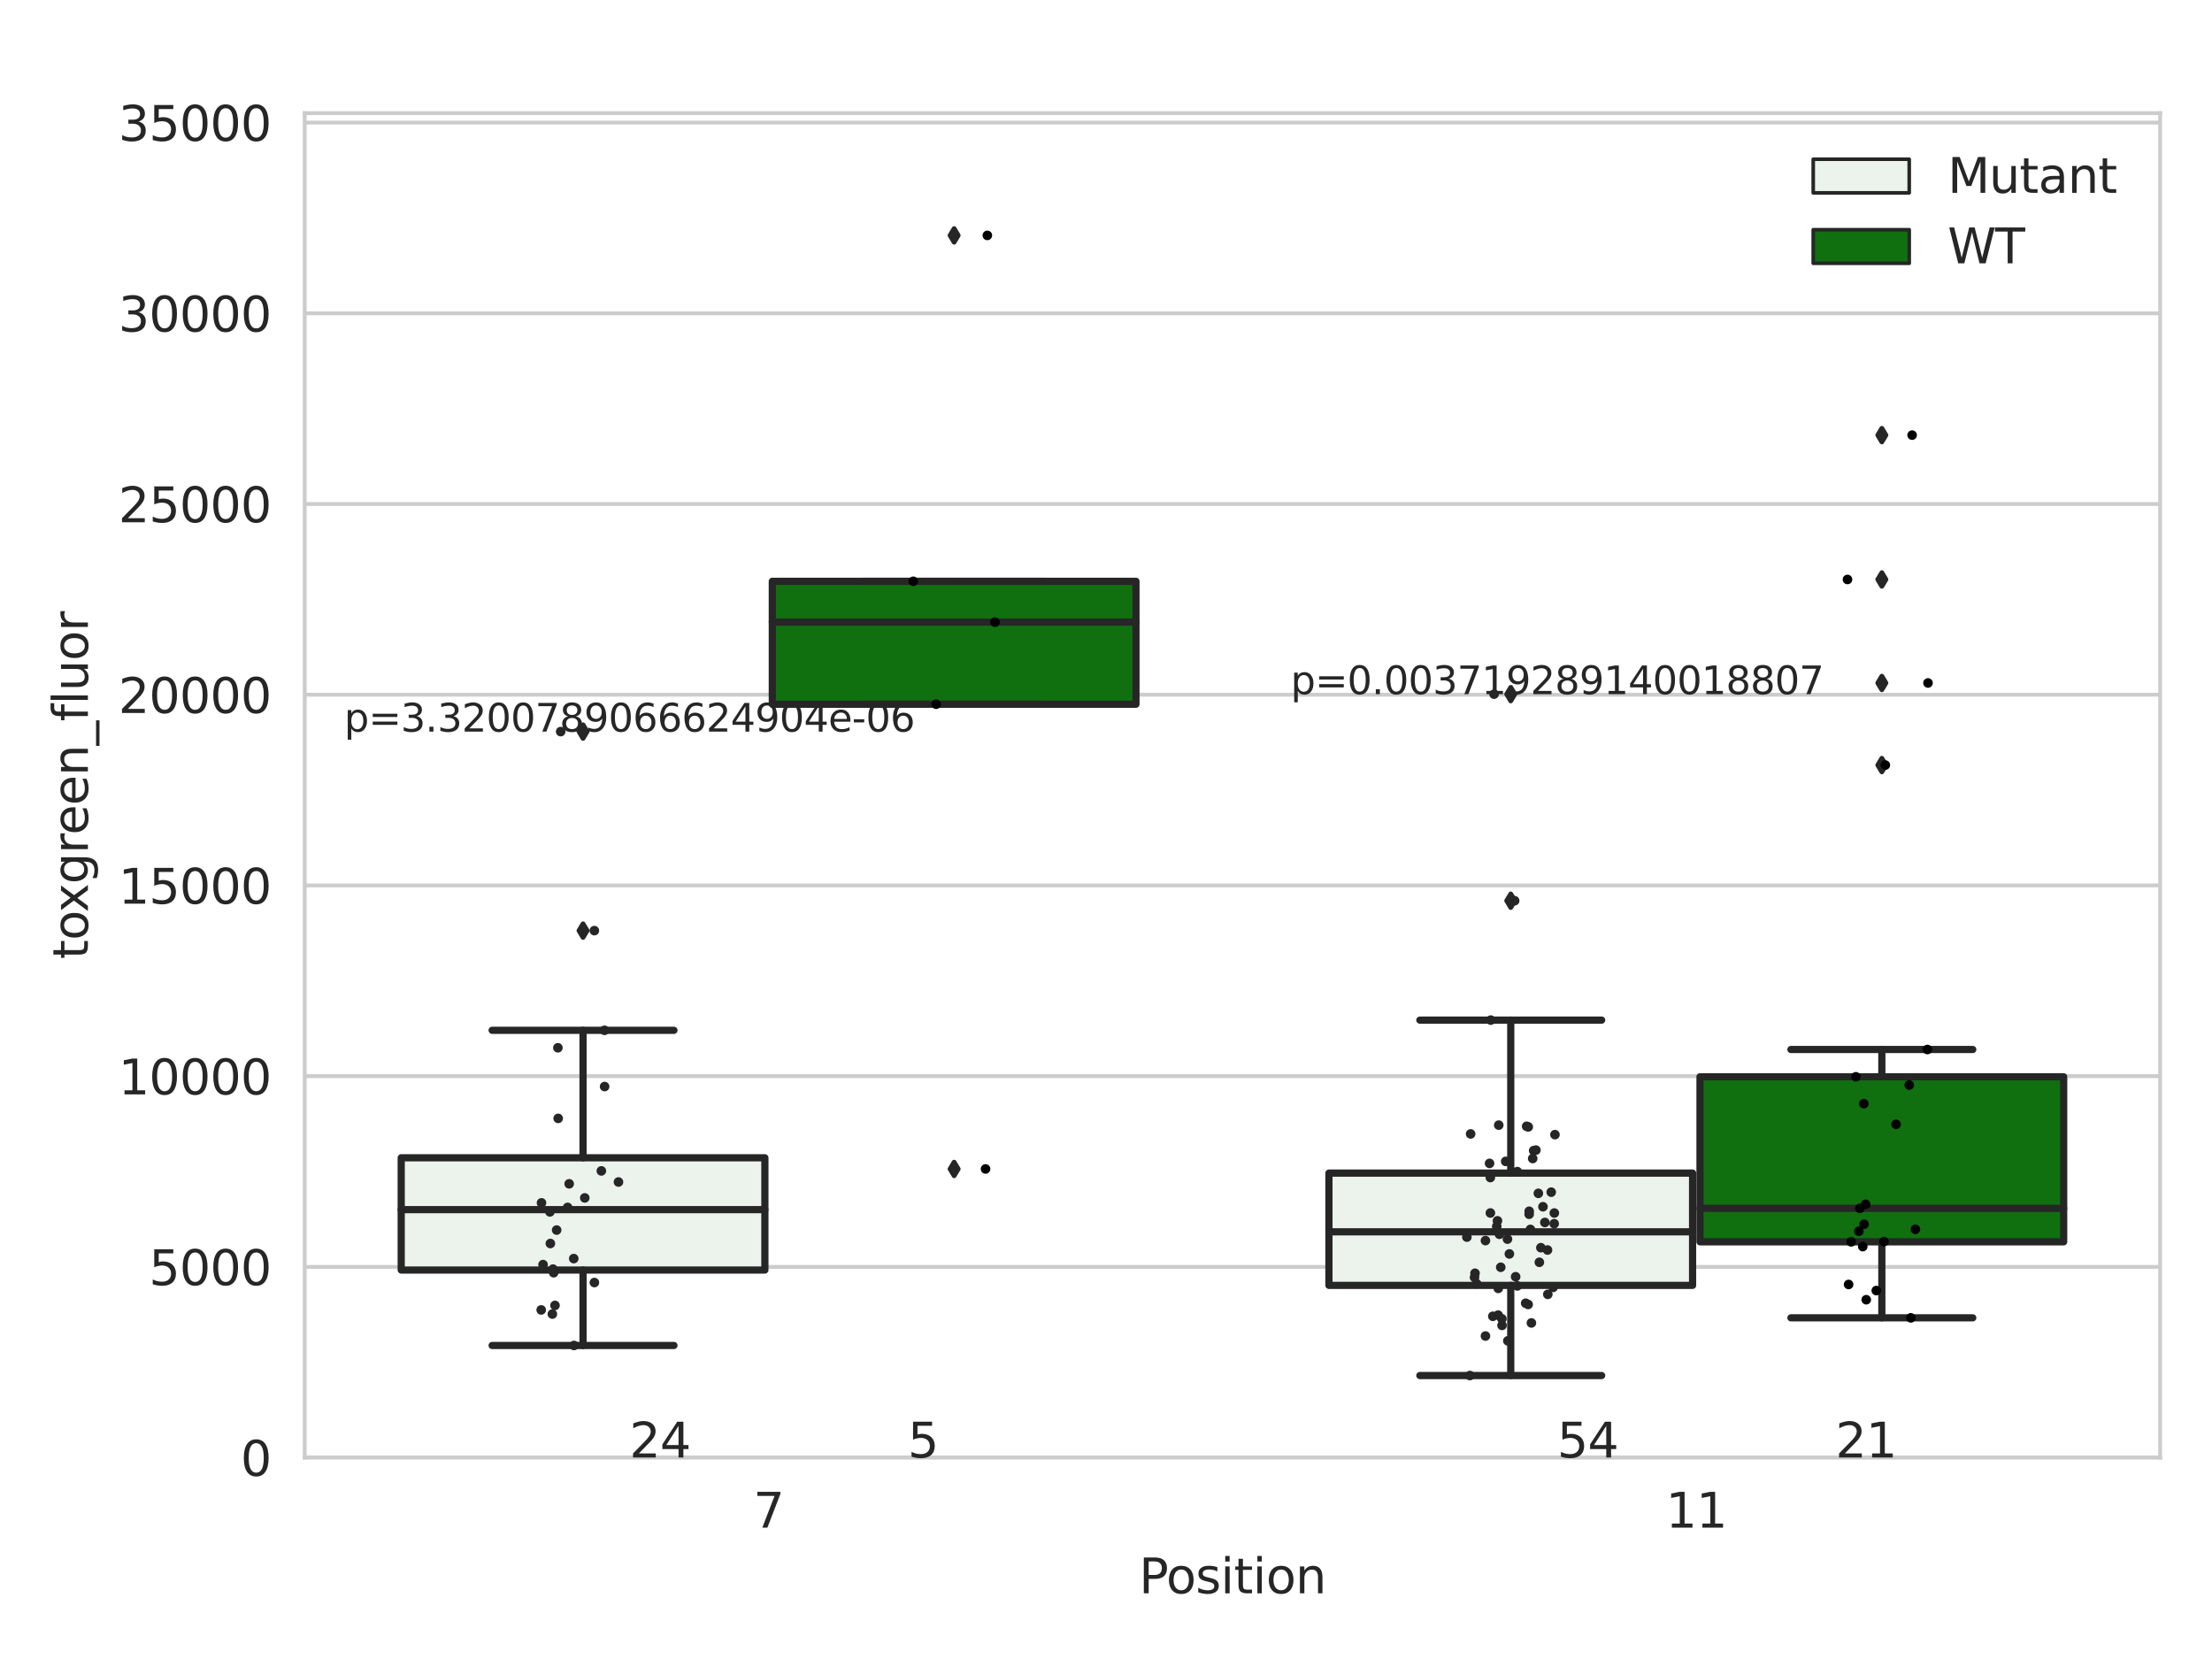<?xml version="1.0" encoding="utf-8" standalone="no"?>
<!DOCTYPE svg PUBLIC "-//W3C//DTD SVG 1.1//EN"
  "http://www.w3.org/Graphics/SVG/1.1/DTD/svg11.dtd">
<svg xmlns:xlink="http://www.w3.org/1999/xlink" width="460.8pt" height="345.6pt" viewBox="0 0 460.8 345.6" xmlns="http://www.w3.org/2000/svg" version="1.1">
 <defs>
  <style type="text/css">*{stroke-linejoin: round; stroke-linecap: butt}</style>
 </defs>
 <g id="figure_1">
  <g id="patch_1">
   <path d="M 0 345.6 
L 460.8 345.6 
L 460.8 0 
L 0 0 
z
" style="fill: #ffffff"/>
  </g>
  <g id="axes_1">
   <g id="patch_2">
    <path d="M 63.481 303.64 
L 450 303.64 
L 450 23.576 
L 63.481 23.576 
z
" style="fill: #ffffff"/>
   </g>
   <g id="matplotlib.axis_1">
    <g id="xtick_1">
     <g id="text_1">
      <!-- 7 -->
      <g style="fill: #262626" transform="translate(156.93 318.238)scale(0.1 -0.1)">
       <defs>
        <path id="DejaVuSans-37" d="M 525 4666 
L 3525 4666 
L 3525 4397 
L 1831 0 
L 1172 0 
L 2766 4134 
L 525 4134 
L 525 4666 
z
" transform="scale(0.016)"/>
       </defs>
       <use xlink:href="#DejaVuSans-37"/>
      </g>
     </g>
    </g>
    <g id="xtick_2">
     <g id="text_2">
      <!-- 11 -->
      <g style="fill: #262626" transform="translate(347.008 318.238)scale(0.1 -0.1)">
       <defs>
        <path id="DejaVuSans-31" d="M 794 531 
L 1825 531 
L 1825 4091 
L 703 3866 
L 703 4441 
L 1819 4666 
L 2450 4666 
L 2450 531 
L 3481 531 
L 3481 0 
L 794 0 
L 794 531 
z
" transform="scale(0.016)"/>
       </defs>
       <use xlink:href="#DejaVuSans-31"/>
       <use xlink:href="#DejaVuSans-31" x="63.623"/>
      </g>
     </g>
    </g>
    <g id="text_3">
     <!-- Position -->
     <g style="fill: #262626" transform="translate(237.277 331.917)scale(0.1 -0.1)">
      <defs>
       <path id="DejaVuSans-50" d="M 1259 4147 
L 1259 2394 
L 2053 2394 
Q 2494 2394 2734 2622 
Q 2975 2850 2975 3272 
Q 2975 3691 2734 3919 
Q 2494 4147 2053 4147 
L 1259 4147 
z
M 628 4666 
L 2053 4666 
Q 2838 4666 3239 4311 
Q 3641 3956 3641 3272 
Q 3641 2581 3239 2228 
Q 2838 1875 2053 1875 
L 1259 1875 
L 1259 0 
L 628 0 
L 628 4666 
z
" transform="scale(0.016)"/>
       <path id="DejaVuSans-6f" d="M 1959 3097 
Q 1497 3097 1228 2736 
Q 959 2375 959 1747 
Q 959 1119 1226 758 
Q 1494 397 1959 397 
Q 2419 397 2687 759 
Q 2956 1122 2956 1747 
Q 2956 2369 2687 2733 
Q 2419 3097 1959 3097 
z
M 1959 3584 
Q 2709 3584 3137 3096 
Q 3566 2609 3566 1747 
Q 3566 888 3137 398 
Q 2709 -91 1959 -91 
Q 1206 -91 779 398 
Q 353 888 353 1747 
Q 353 2609 779 3096 
Q 1206 3584 1959 3584 
z
" transform="scale(0.016)"/>
       <path id="DejaVuSans-73" d="M 2834 3397 
L 2834 2853 
Q 2591 2978 2328 3040 
Q 2066 3103 1784 3103 
Q 1356 3103 1142 2972 
Q 928 2841 928 2578 
Q 928 2378 1081 2264 
Q 1234 2150 1697 2047 
L 1894 2003 
Q 2506 1872 2764 1633 
Q 3022 1394 3022 966 
Q 3022 478 2636 193 
Q 2250 -91 1575 -91 
Q 1294 -91 989 -36 
Q 684 19 347 128 
L 347 722 
Q 666 556 975 473 
Q 1284 391 1588 391 
Q 1994 391 2212 530 
Q 2431 669 2431 922 
Q 2431 1156 2273 1281 
Q 2116 1406 1581 1522 
L 1381 1569 
Q 847 1681 609 1914 
Q 372 2147 372 2553 
Q 372 3047 722 3315 
Q 1072 3584 1716 3584 
Q 2034 3584 2315 3537 
Q 2597 3491 2834 3397 
z
" transform="scale(0.016)"/>
       <path id="DejaVuSans-69" d="M 603 3500 
L 1178 3500 
L 1178 0 
L 603 0 
L 603 3500 
z
M 603 4863 
L 1178 4863 
L 1178 4134 
L 603 4134 
L 603 4863 
z
" transform="scale(0.016)"/>
       <path id="DejaVuSans-74" d="M 1172 4494 
L 1172 3500 
L 2356 3500 
L 2356 3053 
L 1172 3053 
L 1172 1153 
Q 1172 725 1289 603 
Q 1406 481 1766 481 
L 2356 481 
L 2356 0 
L 1766 0 
Q 1100 0 847 248 
Q 594 497 594 1153 
L 594 3053 
L 172 3053 
L 172 3500 
L 594 3500 
L 594 4494 
L 1172 4494 
z
" transform="scale(0.016)"/>
       <path id="DejaVuSans-6e" d="M 3513 2113 
L 3513 0 
L 2938 0 
L 2938 2094 
Q 2938 2591 2744 2837 
Q 2550 3084 2163 3084 
Q 1697 3084 1428 2787 
Q 1159 2491 1159 1978 
L 1159 0 
L 581 0 
L 581 3500 
L 1159 3500 
L 1159 2956 
Q 1366 3272 1645 3428 
Q 1925 3584 2291 3584 
Q 2894 3584 3203 3211 
Q 3513 2838 3513 2113 
z
" transform="scale(0.016)"/>
      </defs>
      <use xlink:href="#DejaVuSans-50"/>
      <use xlink:href="#DejaVuSans-6f" x="56.678"/>
      <use xlink:href="#DejaVuSans-73" x="117.859"/>
      <use xlink:href="#DejaVuSans-69" x="169.959"/>
      <use xlink:href="#DejaVuSans-74" x="197.742"/>
      <use xlink:href="#DejaVuSans-69" x="236.951"/>
      <use xlink:href="#DejaVuSans-6f" x="264.734"/>
      <use xlink:href="#DejaVuSans-6e" x="325.916"/>
     </g>
    </g>
   </g>
   <g id="matplotlib.axis_2">
    <g id="ytick_1">
     <g id="line2d_1">
      <path d="M 63.481 303.64 
L 450 303.64 
" clip-path="url(#pb9e09c49be)" style="fill: none; stroke: #cccccc; stroke-width: 0.8; stroke-linecap: round"/>
     </g>
     <g id="text_4">
      <!-- 0 -->
      <g style="fill: #262626" transform="translate(50.119 307.439)scale(0.1 -0.1)">
       <defs>
        <path id="DejaVuSans-30" d="M 2034 4250 
Q 1547 4250 1301 3770 
Q 1056 3291 1056 2328 
Q 1056 1369 1301 889 
Q 1547 409 2034 409 
Q 2525 409 2770 889 
Q 3016 1369 3016 2328 
Q 3016 3291 2770 3770 
Q 2525 4250 2034 4250 
z
M 2034 4750 
Q 2819 4750 3233 4129 
Q 3647 3509 3647 2328 
Q 3647 1150 3233 529 
Q 2819 -91 2034 -91 
Q 1250 -91 836 529 
Q 422 1150 422 2328 
Q 422 3509 836 4129 
Q 1250 4750 2034 4750 
z
" transform="scale(0.016)"/>
       </defs>
       <use xlink:href="#DejaVuSans-30"/>
      </g>
     </g>
    </g>
    <g id="ytick_2">
     <g id="line2d_2">
      <path d="M 63.481 263.911 
L 450 263.911 
" clip-path="url(#pb9e09c49be)" style="fill: none; stroke: #cccccc; stroke-width: 0.8; stroke-linecap: round"/>
     </g>
     <g id="text_5">
      <!-- 5000 -->
      <g style="fill: #262626" transform="translate(31.031 267.711)scale(0.1 -0.1)">
       <defs>
        <path id="DejaVuSans-35" d="M 691 4666 
L 3169 4666 
L 3169 4134 
L 1269 4134 
L 1269 2991 
Q 1406 3038 1543 3061 
Q 1681 3084 1819 3084 
Q 2600 3084 3056 2656 
Q 3513 2228 3513 1497 
Q 3513 744 3044 326 
Q 2575 -91 1722 -91 
Q 1428 -91 1123 -41 
Q 819 9 494 109 
L 494 744 
Q 775 591 1075 516 
Q 1375 441 1709 441 
Q 2250 441 2565 725 
Q 2881 1009 2881 1497 
Q 2881 1984 2565 2268 
Q 2250 2553 1709 2553 
Q 1456 2553 1204 2497 
Q 953 2441 691 2322 
L 691 4666 
z
" transform="scale(0.016)"/>
       </defs>
       <use xlink:href="#DejaVuSans-35"/>
       <use xlink:href="#DejaVuSans-30" x="63.623"/>
       <use xlink:href="#DejaVuSans-30" x="127.246"/>
       <use xlink:href="#DejaVuSans-30" x="190.869"/>
      </g>
     </g>
    </g>
    <g id="ytick_3">
     <g id="line2d_3">
      <path d="M 63.481 224.183 
L 450 224.183 
" clip-path="url(#pb9e09c49be)" style="fill: none; stroke: #cccccc; stroke-width: 0.8; stroke-linecap: round"/>
     </g>
     <g id="text_6">
      <!-- 10000 -->
      <g style="fill: #262626" transform="translate(24.669 227.982)scale(0.1 -0.1)">
       <use xlink:href="#DejaVuSans-31"/>
       <use xlink:href="#DejaVuSans-30" x="63.623"/>
       <use xlink:href="#DejaVuSans-30" x="127.246"/>
       <use xlink:href="#DejaVuSans-30" x="190.869"/>
       <use xlink:href="#DejaVuSans-30" x="254.492"/>
      </g>
     </g>
    </g>
    <g id="ytick_4">
     <g id="line2d_4">
      <path d="M 63.481 184.454 
L 450 184.454 
" clip-path="url(#pb9e09c49be)" style="fill: none; stroke: #cccccc; stroke-width: 0.8; stroke-linecap: round"/>
     </g>
     <g id="text_7">
      <!-- 15000 -->
      <g style="fill: #262626" transform="translate(24.669 188.253)scale(0.1 -0.1)">
       <use xlink:href="#DejaVuSans-31"/>
       <use xlink:href="#DejaVuSans-35" x="63.623"/>
       <use xlink:href="#DejaVuSans-30" x="127.246"/>
       <use xlink:href="#DejaVuSans-30" x="190.869"/>
       <use xlink:href="#DejaVuSans-30" x="254.492"/>
      </g>
     </g>
    </g>
    <g id="ytick_5">
     <g id="line2d_5">
      <path d="M 63.481 144.726 
L 450 144.726 
" clip-path="url(#pb9e09c49be)" style="fill: none; stroke: #cccccc; stroke-width: 0.8; stroke-linecap: round"/>
     </g>
     <g id="text_8">
      <!-- 20000 -->
      <g style="fill: #262626" transform="translate(24.669 148.525)scale(0.1 -0.1)">
       <defs>
        <path id="DejaVuSans-32" d="M 1228 531 
L 3431 531 
L 3431 0 
L 469 0 
L 469 531 
Q 828 903 1448 1529 
Q 2069 2156 2228 2338 
Q 2531 2678 2651 2914 
Q 2772 3150 2772 3378 
Q 2772 3750 2511 3984 
Q 2250 4219 1831 4219 
Q 1534 4219 1204 4116 
Q 875 4013 500 3803 
L 500 4441 
Q 881 4594 1212 4672 
Q 1544 4750 1819 4750 
Q 2544 4750 2975 4387 
Q 3406 4025 3406 3419 
Q 3406 3131 3298 2873 
Q 3191 2616 2906 2266 
Q 2828 2175 2409 1742 
Q 1991 1309 1228 531 
z
" transform="scale(0.016)"/>
       </defs>
       <use xlink:href="#DejaVuSans-32"/>
       <use xlink:href="#DejaVuSans-30" x="63.623"/>
       <use xlink:href="#DejaVuSans-30" x="127.246"/>
       <use xlink:href="#DejaVuSans-30" x="190.869"/>
       <use xlink:href="#DejaVuSans-30" x="254.492"/>
      </g>
     </g>
    </g>
    <g id="ytick_6">
     <g id="line2d_6">
      <path d="M 63.481 104.997 
L 450 104.997 
" clip-path="url(#pb9e09c49be)" style="fill: none; stroke: #cccccc; stroke-width: 0.8; stroke-linecap: round"/>
     </g>
     <g id="text_9">
      <!-- 25000 -->
      <g style="fill: #262626" transform="translate(24.669 108.796)scale(0.1 -0.1)">
       <use xlink:href="#DejaVuSans-32"/>
       <use xlink:href="#DejaVuSans-35" x="63.623"/>
       <use xlink:href="#DejaVuSans-30" x="127.246"/>
       <use xlink:href="#DejaVuSans-30" x="190.869"/>
       <use xlink:href="#DejaVuSans-30" x="254.492"/>
      </g>
     </g>
    </g>
    <g id="ytick_7">
     <g id="line2d_7">
      <path d="M 63.481 65.269 
L 450 65.269 
" clip-path="url(#pb9e09c49be)" style="fill: none; stroke: #cccccc; stroke-width: 0.8; stroke-linecap: round"/>
     </g>
     <g id="text_10">
      <!-- 30000 -->
      <g style="fill: #262626" transform="translate(24.669 69.068)scale(0.1 -0.1)">
       <defs>
        <path id="DejaVuSans-33" d="M 2597 2516 
Q 3050 2419 3304 2112 
Q 3559 1806 3559 1356 
Q 3559 666 3084 287 
Q 2609 -91 1734 -91 
Q 1441 -91 1130 -33 
Q 819 25 488 141 
L 488 750 
Q 750 597 1062 519 
Q 1375 441 1716 441 
Q 2309 441 2620 675 
Q 2931 909 2931 1356 
Q 2931 1769 2642 2001 
Q 2353 2234 1838 2234 
L 1294 2234 
L 1294 2753 
L 1863 2753 
Q 2328 2753 2575 2939 
Q 2822 3125 2822 3475 
Q 2822 3834 2567 4026 
Q 2313 4219 1838 4219 
Q 1578 4219 1281 4162 
Q 984 4106 628 3988 
L 628 4550 
Q 988 4650 1302 4700 
Q 1616 4750 1894 4750 
Q 2613 4750 3031 4423 
Q 3450 4097 3450 3541 
Q 3450 3153 3228 2886 
Q 3006 2619 2597 2516 
z
" transform="scale(0.016)"/>
       </defs>
       <use xlink:href="#DejaVuSans-33"/>
       <use xlink:href="#DejaVuSans-30" x="63.623"/>
       <use xlink:href="#DejaVuSans-30" x="127.246"/>
       <use xlink:href="#DejaVuSans-30" x="190.869"/>
       <use xlink:href="#DejaVuSans-30" x="254.492"/>
      </g>
     </g>
    </g>
    <g id="ytick_8">
     <g id="line2d_8">
      <path d="M 63.481 25.54 
L 450 25.54 
" clip-path="url(#pb9e09c49be)" style="fill: none; stroke: #cccccc; stroke-width: 0.8; stroke-linecap: round"/>
     </g>
     <g id="text_11">
      <!-- 35000 -->
      <g style="fill: #262626" transform="translate(24.669 29.339)scale(0.1 -0.1)">
       <use xlink:href="#DejaVuSans-33"/>
       <use xlink:href="#DejaVuSans-35" x="63.623"/>
       <use xlink:href="#DejaVuSans-30" x="127.246"/>
       <use xlink:href="#DejaVuSans-30" x="190.869"/>
       <use xlink:href="#DejaVuSans-30" x="254.492"/>
      </g>
     </g>
    </g>
    <g id="text_12">
     <!-- toxgreen_fluor -->
     <g style="fill: #262626" transform="translate(18.311 199.802)rotate(-90)scale(0.1 -0.1)">
      <defs>
       <path id="DejaVuSans-78" d="M 3513 3500 
L 2247 1797 
L 3578 0 
L 2900 0 
L 1881 1375 
L 863 0 
L 184 0 
L 1544 1831 
L 300 3500 
L 978 3500 
L 1906 2253 
L 2834 3500 
L 3513 3500 
z
" transform="scale(0.016)"/>
       <path id="DejaVuSans-67" d="M 2906 1791 
Q 2906 2416 2648 2759 
Q 2391 3103 1925 3103 
Q 1463 3103 1205 2759 
Q 947 2416 947 1791 
Q 947 1169 1205 825 
Q 1463 481 1925 481 
Q 2391 481 2648 825 
Q 2906 1169 2906 1791 
z
M 3481 434 
Q 3481 -459 3084 -895 
Q 2688 -1331 1869 -1331 
Q 1566 -1331 1297 -1286 
Q 1028 -1241 775 -1147 
L 775 -588 
Q 1028 -725 1275 -790 
Q 1522 -856 1778 -856 
Q 2344 -856 2625 -561 
Q 2906 -266 2906 331 
L 2906 616 
Q 2728 306 2450 153 
Q 2172 0 1784 0 
Q 1141 0 747 490 
Q 353 981 353 1791 
Q 353 2603 747 3093 
Q 1141 3584 1784 3584 
Q 2172 3584 2450 3431 
Q 2728 3278 2906 2969 
L 2906 3500 
L 3481 3500 
L 3481 434 
z
" transform="scale(0.016)"/>
       <path id="DejaVuSans-72" d="M 2631 2963 
Q 2534 3019 2420 3045 
Q 2306 3072 2169 3072 
Q 1681 3072 1420 2755 
Q 1159 2438 1159 1844 
L 1159 0 
L 581 0 
L 581 3500 
L 1159 3500 
L 1159 2956 
Q 1341 3275 1631 3429 
Q 1922 3584 2338 3584 
Q 2397 3584 2469 3576 
Q 2541 3569 2628 3553 
L 2631 2963 
z
" transform="scale(0.016)"/>
       <path id="DejaVuSans-65" d="M 3597 1894 
L 3597 1613 
L 953 1613 
Q 991 1019 1311 708 
Q 1631 397 2203 397 
Q 2534 397 2845 478 
Q 3156 559 3463 722 
L 3463 178 
Q 3153 47 2828 -22 
Q 2503 -91 2169 -91 
Q 1331 -91 842 396 
Q 353 884 353 1716 
Q 353 2575 817 3079 
Q 1281 3584 2069 3584 
Q 2775 3584 3186 3129 
Q 3597 2675 3597 1894 
z
M 3022 2063 
Q 3016 2534 2758 2815 
Q 2500 3097 2075 3097 
Q 1594 3097 1305 2825 
Q 1016 2553 972 2059 
L 3022 2063 
z
" transform="scale(0.016)"/>
       <path id="DejaVuSans-5f" d="M 3263 -1063 
L 3263 -1509 
L -63 -1509 
L -63 -1063 
L 3263 -1063 
z
" transform="scale(0.016)"/>
       <path id="DejaVuSans-66" d="M 2375 4863 
L 2375 4384 
L 1825 4384 
Q 1516 4384 1395 4259 
Q 1275 4134 1275 3809 
L 1275 3500 
L 2222 3500 
L 2222 3053 
L 1275 3053 
L 1275 0 
L 697 0 
L 697 3053 
L 147 3053 
L 147 3500 
L 697 3500 
L 697 3744 
Q 697 4328 969 4595 
Q 1241 4863 1831 4863 
L 2375 4863 
z
" transform="scale(0.016)"/>
       <path id="DejaVuSans-6c" d="M 603 4863 
L 1178 4863 
L 1178 0 
L 603 0 
L 603 4863 
z
" transform="scale(0.016)"/>
       <path id="DejaVuSans-75" d="M 544 1381 
L 544 3500 
L 1119 3500 
L 1119 1403 
Q 1119 906 1312 657 
Q 1506 409 1894 409 
Q 2359 409 2629 706 
Q 2900 1003 2900 1516 
L 2900 3500 
L 3475 3500 
L 3475 0 
L 2900 0 
L 2900 538 
Q 2691 219 2414 64 
Q 2138 -91 1772 -91 
Q 1169 -91 856 284 
Q 544 659 544 1381 
z
M 1991 3584 
L 1991 3584 
z
" transform="scale(0.016)"/>
      </defs>
      <use xlink:href="#DejaVuSans-74"/>
      <use xlink:href="#DejaVuSans-6f" x="39.209"/>
      <use xlink:href="#DejaVuSans-78" x="97.266"/>
      <use xlink:href="#DejaVuSans-67" x="156.445"/>
      <use xlink:href="#DejaVuSans-72" x="219.922"/>
      <use xlink:href="#DejaVuSans-65" x="258.785"/>
      <use xlink:href="#DejaVuSans-65" x="320.309"/>
      <use xlink:href="#DejaVuSans-6e" x="381.832"/>
      <use xlink:href="#DejaVuSans-5f" x="445.211"/>
      <use xlink:href="#DejaVuSans-66" x="495.211"/>
      <use xlink:href="#DejaVuSans-6c" x="530.416"/>
      <use xlink:href="#DejaVuSans-75" x="558.199"/>
      <use xlink:href="#DejaVuSans-6f" x="621.578"/>
      <use xlink:href="#DejaVuSans-72" x="682.76"/>
     </g>
    </g>
   </g>
   <g id="patch_3">
    <path d="M 83.58 264.569 
L 159.338 264.569 
L 159.338 241.187 
L 83.58 241.187 
L 83.58 264.569 
z
" clip-path="url(#pb9e09c49be)" style="fill: #ecf2ec; stroke: #262626; stroke-width: 1.5; stroke-linejoin: miter"/>
   </g>
   <g id="patch_4">
    <path d="M 160.884 146.704 
L 236.642 146.704 
L 236.642 121.096 
L 160.884 121.096 
L 160.884 146.704 
z
" clip-path="url(#pb9e09c49be)" style="fill: #107010; stroke: #262626; stroke-width: 1.5; stroke-linejoin: miter"/>
   </g>
   <g id="patch_5">
    <path d="M 276.84 267.766 
L 352.597 267.766 
L 352.597 244.378 
L 276.84 244.378 
L 276.84 267.766 
z
" clip-path="url(#pb9e09c49be)" style="fill: #ecf2ec; stroke: #262626; stroke-width: 1.5; stroke-linejoin: miter"/>
   </g>
   <g id="patch_6">
    <path d="M 354.143 258.693 
L 429.901 258.693 
L 429.901 224.316 
L 354.143 224.316 
L 354.143 258.693 
z
" clip-path="url(#pb9e09c49be)" style="fill: #107010; stroke: #262626; stroke-width: 1.5; stroke-linejoin: miter"/>
   </g>
   <g id="patch_7">
    <path d="M 160.111 303.64 
L 160.111 303.64 
L 160.111 303.64 
L 160.111 303.64 
z
" clip-path="url(#pb9e09c49be)" style="fill: #ecf2ec; stroke: #262626; stroke-width: 0.75; stroke-linejoin: miter"/>
   </g>
   <g id="patch_8">
    <path d="M 160.111 303.64 
L 160.111 303.64 
L 160.111 303.64 
L 160.111 303.64 
z
" clip-path="url(#pb9e09c49be)" style="fill: #107010; stroke: #262626; stroke-width: 0.75; stroke-linejoin: miter"/>
   </g>
   <g id="PathCollection_1"/>
   <g id="PathCollection_2"/>
   <g id="line2d_9">
    <path d="M 121.459 264.569 
L 121.459 280.287 
" clip-path="url(#pb9e09c49be)" style="fill: none; stroke: #262626; stroke-width: 1.5; stroke-linecap: round"/>
   </g>
   <g id="line2d_10">
    <path d="M 121.459 241.187 
L 121.459 214.632 
" clip-path="url(#pb9e09c49be)" style="fill: none; stroke: #262626; stroke-width: 1.5; stroke-linecap: round"/>
   </g>
   <g id="line2d_11">
    <path d="M 102.52 280.287 
L 140.398 280.287 
" clip-path="url(#pb9e09c49be)" style="fill: none; stroke: #262626; stroke-width: 1.5; stroke-linecap: round"/>
   </g>
   <g id="line2d_12">
    <path d="M 102.52 214.632 
L 140.398 214.632 
" clip-path="url(#pb9e09c49be)" style="fill: none; stroke: #262626; stroke-width: 1.5; stroke-linecap: round"/>
   </g>
   <g id="line2d_13">
    <defs>
     <path id="m2d6a1a3683" d="M -0 1.414 
L 0.849 0 
L 0 -1.414 
L -0.849 -0 
z
" style="stroke: #262626; stroke-linejoin: miter"/>
    </defs>
    <g clip-path="url(#pb9e09c49be)">
     <use xlink:href="#m2d6a1a3683" x="121.459" y="193.865" style="fill: #262626; stroke: #262626; stroke-linejoin: miter"/>
     <use xlink:href="#m2d6a1a3683" x="121.459" y="152.407" style="fill: #262626; stroke: #262626; stroke-linejoin: miter"/>
    </g>
   </g>
   <g id="line2d_14">
    <path d="M 198.763 146.704 
L 198.763 146.704 
" clip-path="url(#pb9e09c49be)" style="fill: none; stroke: #262626; stroke-width: 1.5; stroke-linecap: round"/>
   </g>
   <g id="line2d_15">
    <path d="M 198.763 121.096 
L 198.763 121.096 
" clip-path="url(#pb9e09c49be)" style="fill: none; stroke: #262626; stroke-width: 1.5; stroke-linecap: round"/>
   </g>
   <g id="line2d_16">
    <path d="M 179.823 146.704 
L 217.702 146.704 
" clip-path="url(#pb9e09c49be)" style="fill: none; stroke: #262626; stroke-width: 1.5; stroke-linecap: round"/>
   </g>
   <g id="line2d_17">
    <path d="M 179.823 121.096 
L 217.702 121.096 
" clip-path="url(#pb9e09c49be)" style="fill: none; stroke: #262626; stroke-width: 1.5; stroke-linecap: round"/>
   </g>
   <g id="line2d_18">
    <g clip-path="url(#pb9e09c49be)">
     <use xlink:href="#m2d6a1a3683" x="198.763" y="243.514" style="fill: #262626; stroke: #262626; stroke-linejoin: miter"/>
     <use xlink:href="#m2d6a1a3683" x="198.763" y="49.036" style="fill: #262626; stroke: #262626; stroke-linejoin: miter"/>
    </g>
   </g>
   <g id="line2d_19">
    <path d="M 314.718 267.766 
L 314.718 286.55 
" clip-path="url(#pb9e09c49be)" style="fill: none; stroke: #262626; stroke-width: 1.5; stroke-linecap: round"/>
   </g>
   <g id="line2d_20">
    <path d="M 314.718 244.378 
L 314.718 212.508 
" clip-path="url(#pb9e09c49be)" style="fill: none; stroke: #262626; stroke-width: 1.5; stroke-linecap: round"/>
   </g>
   <g id="line2d_21">
    <path d="M 295.779 286.55 
L 333.658 286.55 
" clip-path="url(#pb9e09c49be)" style="fill: none; stroke: #262626; stroke-width: 1.5; stroke-linecap: round"/>
   </g>
   <g id="line2d_22">
    <path d="M 295.779 212.508 
L 333.658 212.508 
" clip-path="url(#pb9e09c49be)" style="fill: none; stroke: #262626; stroke-width: 1.5; stroke-linecap: round"/>
   </g>
   <g id="line2d_23">
    <g clip-path="url(#pb9e09c49be)">
     <use xlink:href="#m2d6a1a3683" x="314.718" y="144.603" style="fill: #262626; stroke: #262626; stroke-linejoin: miter"/>
     <use xlink:href="#m2d6a1a3683" x="314.718" y="187.637" style="fill: #262626; stroke: #262626; stroke-linejoin: miter"/>
    </g>
   </g>
   <g id="line2d_24">
    <path d="M 392.022 258.693 
L 392.022 274.529 
" clip-path="url(#pb9e09c49be)" style="fill: none; stroke: #262626; stroke-width: 1.5; stroke-linecap: round"/>
   </g>
   <g id="line2d_25">
    <path d="M 392.022 224.316 
L 392.022 218.63 
" clip-path="url(#pb9e09c49be)" style="fill: none; stroke: #262626; stroke-width: 1.5; stroke-linecap: round"/>
   </g>
   <g id="line2d_26">
    <path d="M 373.083 274.529 
L 410.962 274.529 
" clip-path="url(#pb9e09c49be)" style="fill: none; stroke: #262626; stroke-width: 1.5; stroke-linecap: round"/>
   </g>
   <g id="line2d_27">
    <path d="M 373.083 218.63 
L 410.962 218.63 
" clip-path="url(#pb9e09c49be)" style="fill: none; stroke: #262626; stroke-width: 1.5; stroke-linecap: round"/>
   </g>
   <g id="line2d_28">
    <g clip-path="url(#pb9e09c49be)">
     <use xlink:href="#m2d6a1a3683" x="392.022" y="120.715" style="fill: #262626; stroke: #262626; stroke-linejoin: miter"/>
     <use xlink:href="#m2d6a1a3683" x="392.022" y="159.378" style="fill: #262626; stroke: #262626; stroke-linejoin: miter"/>
     <use xlink:href="#m2d6a1a3683" x="392.022" y="90.643" style="fill: #262626; stroke: #262626; stroke-linejoin: miter"/>
     <use xlink:href="#m2d6a1a3683" x="392.022" y="142.274" style="fill: #262626; stroke: #262626; stroke-linejoin: miter"/>
    </g>
   </g>
   <g id="line2d_29">
    <path d="M 83.58 251.993 
L 159.338 251.993 
" clip-path="url(#pb9e09c49be)" style="fill: none; stroke: #262626; stroke-width: 1.5; stroke-linecap: round"/>
   </g>
   <g id="line2d_30">
    <path d="M 160.884 129.605 
L 236.642 129.605 
" clip-path="url(#pb9e09c49be)" style="fill: none; stroke: #262626; stroke-width: 1.5; stroke-linecap: round"/>
   </g>
   <g id="line2d_31">
    <path d="M 276.84 256.614 
L 352.597 256.614 
" clip-path="url(#pb9e09c49be)" style="fill: none; stroke: #262626; stroke-width: 1.5; stroke-linecap: round"/>
   </g>
   <g id="line2d_32">
    <path d="M 354.143 251.72 
L 429.901 251.72 
" clip-path="url(#pb9e09c49be)" style="fill: none; stroke: #262626; stroke-width: 1.5; stroke-linecap: round"/>
   </g>
   <g id="patch_9">
    <path d="M 63.481 303.64 
L 63.481 23.576 
" style="fill: none; stroke: #cccccc; stroke-width: 0.8; stroke-linejoin: miter; stroke-linecap: square"/>
   </g>
   <g id="patch_10">
    <path d="M 450 303.64 
L 450 23.576 
" style="fill: none; stroke: #cccccc; stroke-width: 0.8; stroke-linejoin: miter; stroke-linecap: square"/>
   </g>
   <g id="patch_11">
    <path d="M 63.481 303.64 
L 450 303.64 
" style="fill: none; stroke: #cccccc; stroke-width: 0.8; stroke-linejoin: miter; stroke-linecap: square"/>
   </g>
   <g id="patch_12">
    <path d="M 63.481 23.576 
L 450 23.576 
" style="fill: none; stroke: #cccccc; stroke-width: 0.8; stroke-linejoin: miter; stroke-linecap: square"/>
   </g>
   <g id="PathCollection_3">
    <defs>
     <path id="C0_0_259c1b82fb" d="M 0 1 
C 0.265 1 0.52 0.895 0.707 0.707 
C 0.895 0.52 1 0.265 1 -0 
C 1 -0.265 0.895 -0.52 0.707 -0.707 
C 0.52 -0.895 0.265 -1 0 -1 
C -0.265 -1 -0.52 -0.895 -0.707 -0.707 
C -0.895 -0.52 -1 -0.265 -1 0 
C -1 0.265 -0.895 0.52 -0.707 0.707 
C -0.52 0.895 -0.265 1 0 1 
z
"/>
    </defs>
    <g clip-path="url(#pb9e09c49be)">
     <use xlink:href="#C0_0_259c1b82fb" x="115.34" y="265.13" style="fill: #262626"/>
    </g>
    <g clip-path="url(#pb9e09c49be)">
     <use xlink:href="#C0_0_259c1b82fb" x="112.803" y="250.577" style="fill: #262626"/>
    </g>
    <g clip-path="url(#pb9e09c49be)">
     <use xlink:href="#C0_0_259c1b82fb" x="125.927" y="214.632" style="fill: #262626"/>
    </g>
    <g clip-path="url(#pb9e09c49be)">
     <use xlink:href="#C0_0_259c1b82fb" x="112.743" y="272.881" style="fill: #262626"/>
    </g>
    <g clip-path="url(#pb9e09c49be)">
     <use xlink:href="#C0_0_259c1b82fb" x="115.066" y="273.745" style="fill: #262626"/>
    </g>
    <g clip-path="url(#pb9e09c49be)">
     <use xlink:href="#C0_0_259c1b82fb" x="125.275" y="243.923" style="fill: #262626"/>
    </g>
    <g clip-path="url(#pb9e09c49be)">
     <use xlink:href="#C0_0_259c1b82fb" x="123.814" y="193.865" style="fill: #262626"/>
    </g>
    <g clip-path="url(#pb9e09c49be)">
     <use xlink:href="#C0_0_259c1b82fb" x="116.8" y="152.407" style="fill: #262626"/>
    </g>
    <g clip-path="url(#pb9e09c49be)">
     <use xlink:href="#C0_0_259c1b82fb" x="115.96" y="256.246" style="fill: #262626"/>
    </g>
    <g clip-path="url(#pb9e09c49be)">
     <use xlink:href="#C0_0_259c1b82fb" x="113.129" y="263.44" style="fill: #262626"/>
    </g>
    <g clip-path="url(#pb9e09c49be)">
     <use xlink:href="#C0_0_259c1b82fb" x="118.244" y="251.523" style="fill: #262626"/>
    </g>
    <g clip-path="url(#pb9e09c49be)">
     <use xlink:href="#C0_0_259c1b82fb" x="115.615" y="271.94" style="fill: #262626"/>
    </g>
    <g clip-path="url(#pb9e09c49be)">
     <use xlink:href="#C0_0_259c1b82fb" x="128.839" y="246.234" style="fill: #262626"/>
    </g>
    <g clip-path="url(#pb9e09c49be)">
     <use xlink:href="#C0_0_259c1b82fb" x="114.653" y="259.046" style="fill: #262626"/>
    </g>
    <g clip-path="url(#pb9e09c49be)">
     <use xlink:href="#C0_0_259c1b82fb" x="115.205" y="264.382" style="fill: #262626"/>
    </g>
    <g clip-path="url(#pb9e09c49be)">
     <use xlink:href="#C0_0_259c1b82fb" x="114.557" y="252.463" style="fill: #262626"/>
    </g>
    <g clip-path="url(#pb9e09c49be)">
     <use xlink:href="#C0_0_259c1b82fb" x="118.57" y="246.611" style="fill: #262626"/>
    </g>
    <g clip-path="url(#pb9e09c49be)">
     <use xlink:href="#C0_0_259c1b82fb" x="116.218" y="218.271" style="fill: #262626"/>
    </g>
    <g clip-path="url(#pb9e09c49be)">
     <use xlink:href="#C0_0_259c1b82fb" x="125.95" y="226.349" style="fill: #262626"/>
    </g>
    <g clip-path="url(#pb9e09c49be)">
     <use xlink:href="#C0_0_259c1b82fb" x="121.819" y="249.548" style="fill: #262626"/>
    </g>
    <g clip-path="url(#pb9e09c49be)">
     <use xlink:href="#C0_0_259c1b82fb" x="119.521" y="262.187" style="fill: #262626"/>
    </g>
    <g clip-path="url(#pb9e09c49be)">
     <use xlink:href="#C0_0_259c1b82fb" x="116.277" y="232.98" style="fill: #262626"/>
    </g>
    <g clip-path="url(#pb9e09c49be)">
     <use xlink:href="#C0_0_259c1b82fb" x="119.579" y="280.287" style="fill: #262626"/>
    </g>
    <g clip-path="url(#pb9e09c49be)">
     <use xlink:href="#C0_0_259c1b82fb" x="123.823" y="267.178" style="fill: #262626"/>
    </g>
   </g>
   <g id="PathCollection_4">
    <defs>
     <path id="C1_0_16e96ba9a8" d="M 0 1 
C 0.265 1 0.52 0.895 0.707 0.707 
C 0.895 0.52 1 0.265 1 -0 
C 1 -0.265 0.895 -0.52 0.707 -0.707 
C 0.52 -0.895 0.265 -1 0 -1 
C -0.265 -1 -0.52 -0.895 -0.707 -0.707 
C -0.895 -0.52 -1 -0.265 -1 0 
C -1 0.265 -0.895 0.52 -0.707 0.707 
C -0.52 0.895 -0.265 1 0 1 
z
"/>
    </defs>
    <g clip-path="url(#pb9e09c49be)">
     <use xlink:href="#C1_0_16e96ba9a8" x="205.679" y="49.036"/>
    </g>
    <g clip-path="url(#pb9e09c49be)">
     <use xlink:href="#C1_0_16e96ba9a8" x="195.02" y="146.704"/>
    </g>
    <g clip-path="url(#pb9e09c49be)">
     <use xlink:href="#C1_0_16e96ba9a8" x="205.309" y="243.514"/>
    </g>
    <g clip-path="url(#pb9e09c49be)">
     <use xlink:href="#C1_0_16e96ba9a8" x="207.276" y="129.605"/>
    </g>
    <g clip-path="url(#pb9e09c49be)">
     <use xlink:href="#C1_0_16e96ba9a8" x="190.259" y="121.096"/>
    </g>
   </g>
   <g id="PathCollection_5">
    <defs>
     <path id="C2_0_cb202cd6e5" d="M 0 1 
C 0.265 1 0.52 0.895 0.707 0.707 
C 0.895 0.52 1 0.265 1 -0 
C 1 -0.265 0.895 -0.52 0.707 -0.707 
C 0.52 -0.895 0.265 -1 0 -1 
C -0.265 -1 -0.52 -0.895 -0.707 -0.707 
C -0.895 -0.52 -1 -0.265 -1 0 
C -1 0.265 -0.895 0.52 -0.707 0.707 
C -0.52 0.895 -0.265 1 0 1 
z
"/>
    </defs>
    <g clip-path="url(#pb9e09c49be)">
     <use xlink:href="#C2_0_cb202cd6e5" x="306.361" y="236.216" style="fill: #262626"/>
    </g>
    <g clip-path="url(#pb9e09c49be)">
     <use xlink:href="#C2_0_cb202cd6e5" x="312.121" y="268.395" style="fill: #262626"/>
    </g>
    <g clip-path="url(#pb9e09c49be)">
     <use xlink:href="#C2_0_cb202cd6e5" x="312.215" y="234.384" style="fill: #262626"/>
    </g>
    <g clip-path="url(#pb9e09c49be)">
     <use xlink:href="#C2_0_cb202cd6e5" x="309.448" y="258.439" style="fill: #262626"/>
    </g>
    <g clip-path="url(#pb9e09c49be)">
     <use xlink:href="#C2_0_cb202cd6e5" x="311.245" y="144.603" style="fill: #262626"/>
    </g>
    <g clip-path="url(#pb9e09c49be)">
     <use xlink:href="#C2_0_cb202cd6e5" x="315.531" y="187.637" style="fill: #262626"/>
    </g>
    <g clip-path="url(#pb9e09c49be)">
     <use xlink:href="#C2_0_cb202cd6e5" x="320.469" y="248.597" style="fill: #262626"/>
    </g>
    <g clip-path="url(#pb9e09c49be)">
     <use xlink:href="#C2_0_cb202cd6e5" x="312.359" y="257.119" style="fill: #262626"/>
    </g>
    <g clip-path="url(#pb9e09c49be)">
     <use xlink:href="#C2_0_cb202cd6e5" x="310.3" y="242.354" style="fill: #262626"/>
    </g>
    <g clip-path="url(#pb9e09c49be)">
     <use xlink:href="#C2_0_cb202cd6e5" x="319.959" y="239.588" style="fill: #262626"/>
    </g>
    <g clip-path="url(#pb9e09c49be)">
     <use xlink:href="#C2_0_cb202cd6e5" x="318.364" y="234.751" style="fill: #262626"/>
    </g>
    <g clip-path="url(#pb9e09c49be)">
     <use xlink:href="#C2_0_cb202cd6e5" x="316.082" y="267.881" style="fill: #262626"/>
    </g>
    <g clip-path="url(#pb9e09c49be)">
     <use xlink:href="#C2_0_cb202cd6e5" x="310.475" y="252.688" style="fill: #262626"/>
    </g>
    <g clip-path="url(#pb9e09c49be)">
     <use xlink:href="#C2_0_cb202cd6e5" x="318.028" y="234.628" style="fill: #262626"/>
    </g>
    <g clip-path="url(#pb9e09c49be)">
     <use xlink:href="#C2_0_cb202cd6e5" x="319.487" y="239.695" style="fill: #262626"/>
    </g>
    <g clip-path="url(#pb9e09c49be)">
     <use xlink:href="#C2_0_cb202cd6e5" x="309.451" y="278.318" style="fill: #262626"/>
    </g>
    <g clip-path="url(#pb9e09c49be)">
     <use xlink:href="#C2_0_cb202cd6e5" x="323.924" y="236.365" style="fill: #262626"/>
    </g>
    <g clip-path="url(#pb9e09c49be)">
     <use xlink:href="#C2_0_cb202cd6e5" x="307.271" y="265.243" style="fill: #262626"/>
    </g>
    <g clip-path="url(#pb9e09c49be)">
     <use xlink:href="#C2_0_cb202cd6e5" x="319.02" y="275.592" style="fill: #262626"/>
    </g>
    <g clip-path="url(#pb9e09c49be)">
     <use xlink:href="#C2_0_cb202cd6e5" x="310.554" y="212.508" style="fill: #262626"/>
    </g>
    <g clip-path="url(#pb9e09c49be)">
     <use xlink:href="#C2_0_cb202cd6e5" x="310.465" y="245.306" style="fill: #262626"/>
    </g>
    <g clip-path="url(#pb9e09c49be)">
     <use xlink:href="#C2_0_cb202cd6e5" x="320.992" y="259.918" style="fill: #262626"/>
    </g>
    <g clip-path="url(#pb9e09c49be)">
     <use xlink:href="#C2_0_cb202cd6e5" x="310.984" y="274.207" style="fill: #262626"/>
    </g>
    <g clip-path="url(#pb9e09c49be)">
     <use xlink:href="#C2_0_cb202cd6e5" x="307.611" y="267.422" style="fill: #262626"/>
    </g>
    <g clip-path="url(#pb9e09c49be)">
     <use xlink:href="#C2_0_cb202cd6e5" x="318.559" y="252.325" style="fill: #262626"/>
    </g>
    <g clip-path="url(#pb9e09c49be)">
     <use xlink:href="#C2_0_cb202cd6e5" x="318.343" y="271.743" style="fill: #262626"/>
    </g>
    <g clip-path="url(#pb9e09c49be)">
     <use xlink:href="#C2_0_cb202cd6e5" x="311.796" y="255.486" style="fill: #262626"/>
    </g>
    <g clip-path="url(#pb9e09c49be)">
     <use xlink:href="#C2_0_cb202cd6e5" x="317.826" y="271.483" style="fill: #262626"/>
    </g>
    <g clip-path="url(#pb9e09c49be)">
     <use xlink:href="#C2_0_cb202cd6e5" x="313.664" y="241.941" style="fill: #262626"/>
    </g>
    <g clip-path="url(#pb9e09c49be)">
     <use xlink:href="#C2_0_cb202cd6e5" x="323.796" y="252.694" style="fill: #262626"/>
    </g>
    <g clip-path="url(#pb9e09c49be)">
     <use xlink:href="#C2_0_cb202cd6e5" x="314.033" y="258.13" style="fill: #262626"/>
    </g>
    <g clip-path="url(#pb9e09c49be)">
     <use xlink:href="#C2_0_cb202cd6e5" x="321.429" y="251.386" style="fill: #262626"/>
    </g>
    <g clip-path="url(#pb9e09c49be)">
     <use xlink:href="#C2_0_cb202cd6e5" x="312.87" y="274.721" style="fill: #262626"/>
    </g>
    <g clip-path="url(#pb9e09c49be)">
     <use xlink:href="#C2_0_cb202cd6e5" x="307.167" y="266.097" style="fill: #262626"/>
    </g>
    <g clip-path="url(#pb9e09c49be)">
     <use xlink:href="#C2_0_cb202cd6e5" x="323.77" y="254.917" style="fill: #262626"/>
    </g>
    <g clip-path="url(#pb9e09c49be)">
     <use xlink:href="#C2_0_cb202cd6e5" x="316.083" y="244.068" style="fill: #262626"/>
    </g>
    <g clip-path="url(#pb9e09c49be)">
     <use xlink:href="#C2_0_cb202cd6e5" x="322.437" y="269.636" style="fill: #262626"/>
    </g>
    <g clip-path="url(#pb9e09c49be)">
     <use xlink:href="#C2_0_cb202cd6e5" x="321.826" y="254.662" style="fill: #262626"/>
    </g>
    <g clip-path="url(#pb9e09c49be)">
     <use xlink:href="#C2_0_cb202cd6e5" x="322.374" y="260.4" style="fill: #262626"/>
    </g>
    <g clip-path="url(#pb9e09c49be)">
     <use xlink:href="#C2_0_cb202cd6e5" x="312.899" y="276.105" style="fill: #262626"/>
    </g>
    <g clip-path="url(#pb9e09c49be)">
     <use xlink:href="#C2_0_cb202cd6e5" x="323.545" y="268.18" style="fill: #262626"/>
    </g>
    <g clip-path="url(#pb9e09c49be)">
     <use xlink:href="#C2_0_cb202cd6e5" x="318.548" y="252.949" style="fill: #262626"/>
    </g>
    <g clip-path="url(#pb9e09c49be)">
     <use xlink:href="#C2_0_cb202cd6e5" x="311.95" y="254.317" style="fill: #262626"/>
    </g>
    <g clip-path="url(#pb9e09c49be)">
     <use xlink:href="#C2_0_cb202cd6e5" x="323.147" y="248.35" style="fill: #262626"/>
    </g>
    <g clip-path="url(#pb9e09c49be)">
     <use xlink:href="#C2_0_cb202cd6e5" x="312.633" y="263.996" style="fill: #262626"/>
    </g>
    <g clip-path="url(#pb9e09c49be)">
     <use xlink:href="#C2_0_cb202cd6e5" x="318.814" y="256.11" style="fill: #262626"/>
    </g>
    <g clip-path="url(#pb9e09c49be)">
     <use xlink:href="#C2_0_cb202cd6e5" x="312.089" y="273.969" style="fill: #262626"/>
    </g>
    <g clip-path="url(#pb9e09c49be)">
     <use xlink:href="#C2_0_cb202cd6e5" x="314.432" y="261.216" style="fill: #262626"/>
    </g>
    <g clip-path="url(#pb9e09c49be)">
     <use xlink:href="#C2_0_cb202cd6e5" x="305.577" y="257.71" style="fill: #262626"/>
    </g>
    <g clip-path="url(#pb9e09c49be)">
     <use xlink:href="#C2_0_cb202cd6e5" x="320.676" y="262.956" style="fill: #262626"/>
    </g>
    <g clip-path="url(#pb9e09c49be)">
     <use xlink:href="#C2_0_cb202cd6e5" x="306.207" y="286.55" style="fill: #262626"/>
    </g>
    <g clip-path="url(#pb9e09c49be)">
     <use xlink:href="#C2_0_cb202cd6e5" x="314.111" y="279.321" style="fill: #262626"/>
    </g>
    <g clip-path="url(#pb9e09c49be)">
     <use xlink:href="#C2_0_cb202cd6e5" x="319.29" y="241.342" style="fill: #262626"/>
    </g>
    <g clip-path="url(#pb9e09c49be)">
     <use xlink:href="#C2_0_cb202cd6e5" x="315.733" y="265.966" style="fill: #262626"/>
    </g>
   </g>
   <g id="PathCollection_6">
    <defs>
     <path id="C3_0_2b26c35b2c" d="M 0 1 
C 0.265 1 0.52 0.895 0.707 0.707 
C 0.895 0.52 1 0.265 1 -0 
C 1 -0.265 0.895 -0.52 0.707 -0.707 
C 0.52 -0.895 0.265 -1 0 -1 
C -0.265 -1 -0.52 -0.895 -0.707 -0.707 
C -0.895 -0.52 -1 -0.265 -1 0 
C -1 0.265 -0.895 0.52 -0.707 0.707 
C -0.52 0.895 -0.265 1 0 1 
z
"/>
    </defs>
    <g clip-path="url(#pb9e09c49be)">
     <use xlink:href="#C3_0_2b26c35b2c" x="384.866" y="120.715"/>
    </g>
    <g clip-path="url(#pb9e09c49be)">
     <use xlink:href="#C3_0_2b26c35b2c" x="388.774" y="270.757"/>
    </g>
    <g clip-path="url(#pb9e09c49be)">
     <use xlink:href="#C3_0_2b26c35b2c" x="387.455" y="251.72"/>
    </g>
    <g clip-path="url(#pb9e09c49be)">
     <use xlink:href="#C3_0_2b26c35b2c" x="387.239" y="256.494"/>
    </g>
    <g clip-path="url(#pb9e09c49be)">
     <use xlink:href="#C3_0_2b26c35b2c" x="386.615" y="224.316"/>
    </g>
    <g clip-path="url(#pb9e09c49be)">
     <use xlink:href="#C3_0_2b26c35b2c" x="390.868" y="268.848"/>
    </g>
    <g clip-path="url(#pb9e09c49be)">
     <use xlink:href="#C3_0_2b26c35b2c" x="388.048" y="259.69"/>
    </g>
    <g clip-path="url(#pb9e09c49be)">
     <use xlink:href="#C3_0_2b26c35b2c" x="392.466" y="258.648"/>
    </g>
    <g clip-path="url(#pb9e09c49be)">
     <use xlink:href="#C3_0_2b26c35b2c" x="385.631" y="258.693"/>
    </g>
    <g clip-path="url(#pb9e09c49be)">
     <use xlink:href="#C3_0_2b26c35b2c" x="392.747" y="159.378"/>
    </g>
    <g clip-path="url(#pb9e09c49be)">
     <use xlink:href="#C3_0_2b26c35b2c" x="398.33" y="90.643"/>
    </g>
    <g clip-path="url(#pb9e09c49be)">
     <use xlink:href="#C3_0_2b26c35b2c" x="388.657" y="250.876"/>
    </g>
    <g clip-path="url(#pb9e09c49be)">
     <use xlink:href="#C3_0_2b26c35b2c" x="401.512" y="218.63"/>
    </g>
    <g clip-path="url(#pb9e09c49be)">
     <use xlink:href="#C3_0_2b26c35b2c" x="388.328" y="255.028"/>
    </g>
    <g clip-path="url(#pb9e09c49be)">
     <use xlink:href="#C3_0_2b26c35b2c" x="394.992" y="234.22"/>
    </g>
    <g clip-path="url(#pb9e09c49be)">
     <use xlink:href="#C3_0_2b26c35b2c" x="398.067" y="274.529"/>
    </g>
    <g clip-path="url(#pb9e09c49be)">
     <use xlink:href="#C3_0_2b26c35b2c" x="399.014" y="256.09"/>
    </g>
    <g clip-path="url(#pb9e09c49be)">
     <use xlink:href="#C3_0_2b26c35b2c" x="385.097" y="267.578"/>
    </g>
    <g clip-path="url(#pb9e09c49be)">
     <use xlink:href="#C3_0_2b26c35b2c" x="397.734" y="226.04"/>
    </g>
    <g clip-path="url(#pb9e09c49be)">
     <use xlink:href="#C3_0_2b26c35b2c" x="388.273" y="229.921"/>
    </g>
    <g clip-path="url(#pb9e09c49be)">
     <use xlink:href="#C3_0_2b26c35b2c" x="401.637" y="142.274"/>
    </g>
   </g>
   <g id="text_13">
    <!-- 24 -->
    <g style="fill: #262626" transform="translate(131.122 303.627)scale(0.1 -0.1)">
     <defs>
      <path id="DejaVuSans-34" d="M 2419 4116 
L 825 1625 
L 2419 1625 
L 2419 4116 
z
M 2253 4666 
L 3047 4666 
L 3047 1625 
L 3713 1625 
L 3713 1100 
L 3047 1100 
L 3047 0 
L 2419 0 
L 2419 1100 
L 313 1100 
L 313 1709 
L 2253 4666 
z
" transform="scale(0.016)"/>
     </defs>
     <use xlink:href="#DejaVuSans-32"/>
     <use xlink:href="#DejaVuSans-34" x="63.623"/>
    </g>
   </g>
   <g id="text_14">
    <!-- p=3.3200789066624904e-06 -->
    <g style="fill: #262626" transform="translate(71.7 152.406)scale(0.08 -0.08)">
     <defs>
      <path id="DejaVuSans-70" d="M 1159 525 
L 1159 -1331 
L 581 -1331 
L 581 3500 
L 1159 3500 
L 1159 2969 
Q 1341 3281 1617 3432 
Q 1894 3584 2278 3584 
Q 2916 3584 3314 3078 
Q 3713 2572 3713 1747 
Q 3713 922 3314 415 
Q 2916 -91 2278 -91 
Q 1894 -91 1617 61 
Q 1341 213 1159 525 
z
M 3116 1747 
Q 3116 2381 2855 2742 
Q 2594 3103 2138 3103 
Q 1681 3103 1420 2742 
Q 1159 2381 1159 1747 
Q 1159 1113 1420 752 
Q 1681 391 2138 391 
Q 2594 391 2855 752 
Q 3116 1113 3116 1747 
z
" transform="scale(0.016)"/>
      <path id="DejaVuSans-3d" d="M 678 2906 
L 4684 2906 
L 4684 2381 
L 678 2381 
L 678 2906 
z
M 678 1631 
L 4684 1631 
L 4684 1100 
L 678 1100 
L 678 1631 
z
" transform="scale(0.016)"/>
      <path id="DejaVuSans-2e" d="M 684 794 
L 1344 794 
L 1344 0 
L 684 0 
L 684 794 
z
" transform="scale(0.016)"/>
      <path id="DejaVuSans-38" d="M 2034 2216 
Q 1584 2216 1326 1975 
Q 1069 1734 1069 1313 
Q 1069 891 1326 650 
Q 1584 409 2034 409 
Q 2484 409 2743 651 
Q 3003 894 3003 1313 
Q 3003 1734 2745 1975 
Q 2488 2216 2034 2216 
z
M 1403 2484 
Q 997 2584 770 2862 
Q 544 3141 544 3541 
Q 544 4100 942 4425 
Q 1341 4750 2034 4750 
Q 2731 4750 3128 4425 
Q 3525 4100 3525 3541 
Q 3525 3141 3298 2862 
Q 3072 2584 2669 2484 
Q 3125 2378 3379 2068 
Q 3634 1759 3634 1313 
Q 3634 634 3220 271 
Q 2806 -91 2034 -91 
Q 1263 -91 848 271 
Q 434 634 434 1313 
Q 434 1759 690 2068 
Q 947 2378 1403 2484 
z
M 1172 3481 
Q 1172 3119 1398 2916 
Q 1625 2713 2034 2713 
Q 2441 2713 2670 2916 
Q 2900 3119 2900 3481 
Q 2900 3844 2670 4047 
Q 2441 4250 2034 4250 
Q 1625 4250 1398 4047 
Q 1172 3844 1172 3481 
z
" transform="scale(0.016)"/>
      <path id="DejaVuSans-39" d="M 703 97 
L 703 672 
Q 941 559 1184 500 
Q 1428 441 1663 441 
Q 2288 441 2617 861 
Q 2947 1281 2994 2138 
Q 2813 1869 2534 1725 
Q 2256 1581 1919 1581 
Q 1219 1581 811 2004 
Q 403 2428 403 3163 
Q 403 3881 828 4315 
Q 1253 4750 1959 4750 
Q 2769 4750 3195 4129 
Q 3622 3509 3622 2328 
Q 3622 1225 3098 567 
Q 2575 -91 1691 -91 
Q 1453 -91 1209 -44 
Q 966 3 703 97 
z
M 1959 2075 
Q 2384 2075 2632 2365 
Q 2881 2656 2881 3163 
Q 2881 3666 2632 3958 
Q 2384 4250 1959 4250 
Q 1534 4250 1286 3958 
Q 1038 3666 1038 3163 
Q 1038 2656 1286 2365 
Q 1534 2075 1959 2075 
z
" transform="scale(0.016)"/>
      <path id="DejaVuSans-36" d="M 2113 2584 
Q 1688 2584 1439 2293 
Q 1191 2003 1191 1497 
Q 1191 994 1439 701 
Q 1688 409 2113 409 
Q 2538 409 2786 701 
Q 3034 994 3034 1497 
Q 3034 2003 2786 2293 
Q 2538 2584 2113 2584 
z
M 3366 4563 
L 3366 3988 
Q 3128 4100 2886 4159 
Q 2644 4219 2406 4219 
Q 1781 4219 1451 3797 
Q 1122 3375 1075 2522 
Q 1259 2794 1537 2939 
Q 1816 3084 2150 3084 
Q 2853 3084 3261 2657 
Q 3669 2231 3669 1497 
Q 3669 778 3244 343 
Q 2819 -91 2113 -91 
Q 1303 -91 875 529 
Q 447 1150 447 2328 
Q 447 3434 972 4092 
Q 1497 4750 2381 4750 
Q 2619 4750 2861 4703 
Q 3103 4656 3366 4563 
z
" transform="scale(0.016)"/>
      <path id="DejaVuSans-2d" d="M 313 2009 
L 1997 2009 
L 1997 1497 
L 313 1497 
L 313 2009 
z
" transform="scale(0.016)"/>
     </defs>
     <use xlink:href="#DejaVuSans-70"/>
     <use xlink:href="#DejaVuSans-3d" x="63.477"/>
     <use xlink:href="#DejaVuSans-33" x="147.266"/>
     <use xlink:href="#DejaVuSans-2e" x="210.889"/>
     <use xlink:href="#DejaVuSans-33" x="242.676"/>
     <use xlink:href="#DejaVuSans-32" x="306.299"/>
     <use xlink:href="#DejaVuSans-30" x="369.922"/>
     <use xlink:href="#DejaVuSans-30" x="433.545"/>
     <use xlink:href="#DejaVuSans-37" x="497.168"/>
     <use xlink:href="#DejaVuSans-38" x="560.791"/>
     <use xlink:href="#DejaVuSans-39" x="624.414"/>
     <use xlink:href="#DejaVuSans-30" x="688.037"/>
     <use xlink:href="#DejaVuSans-36" x="751.66"/>
     <use xlink:href="#DejaVuSans-36" x="815.283"/>
     <use xlink:href="#DejaVuSans-36" x="878.906"/>
     <use xlink:href="#DejaVuSans-32" x="942.529"/>
     <use xlink:href="#DejaVuSans-34" x="1006.152"/>
     <use xlink:href="#DejaVuSans-39" x="1069.775"/>
     <use xlink:href="#DejaVuSans-30" x="1133.398"/>
     <use xlink:href="#DejaVuSans-34" x="1197.021"/>
     <use xlink:href="#DejaVuSans-65" x="1260.645"/>
     <use xlink:href="#DejaVuSans-2d" x="1322.168"/>
     <use xlink:href="#DejaVuSans-30" x="1358.252"/>
     <use xlink:href="#DejaVuSans-36" x="1421.875"/>
    </g>
   </g>
   <g id="text_15">
    <!-- 5 -->
    <g style="fill: #262626" transform="translate(189.1 303.627)scale(0.1 -0.1)">
     <use xlink:href="#DejaVuSans-35"/>
    </g>
   </g>
   <g id="text_16">
    <!-- 54 -->
    <g style="fill: #262626" transform="translate(324.381 303.627)scale(0.1 -0.1)">
     <use xlink:href="#DejaVuSans-35"/>
     <use xlink:href="#DejaVuSans-34" x="63.623"/>
    </g>
   </g>
   <g id="text_17">
    <!-- p=0.003719289140018807 -->
    <g style="fill: #262626" transform="translate(268.864 144.603)scale(0.08 -0.08)">
     <use xlink:href="#DejaVuSans-70"/>
     <use xlink:href="#DejaVuSans-3d" x="63.477"/>
     <use xlink:href="#DejaVuSans-30" x="147.266"/>
     <use xlink:href="#DejaVuSans-2e" x="210.889"/>
     <use xlink:href="#DejaVuSans-30" x="242.676"/>
     <use xlink:href="#DejaVuSans-30" x="306.299"/>
     <use xlink:href="#DejaVuSans-33" x="369.922"/>
     <use xlink:href="#DejaVuSans-37" x="433.545"/>
     <use xlink:href="#DejaVuSans-31" x="497.168"/>
     <use xlink:href="#DejaVuSans-39" x="560.791"/>
     <use xlink:href="#DejaVuSans-32" x="624.414"/>
     <use xlink:href="#DejaVuSans-38" x="688.037"/>
     <use xlink:href="#DejaVuSans-39" x="751.66"/>
     <use xlink:href="#DejaVuSans-31" x="815.283"/>
     <use xlink:href="#DejaVuSans-34" x="878.906"/>
     <use xlink:href="#DejaVuSans-30" x="942.529"/>
     <use xlink:href="#DejaVuSans-30" x="1006.152"/>
     <use xlink:href="#DejaVuSans-31" x="1069.775"/>
     <use xlink:href="#DejaVuSans-38" x="1133.398"/>
     <use xlink:href="#DejaVuSans-38" x="1197.021"/>
     <use xlink:href="#DejaVuSans-30" x="1260.645"/>
     <use xlink:href="#DejaVuSans-37" x="1324.268"/>
    </g>
   </g>
   <g id="text_18">
    <!-- 21 -->
    <g style="fill: #262626" transform="translate(382.359 303.627)scale(0.1 -0.1)">
     <use xlink:href="#DejaVuSans-32"/>
     <use xlink:href="#DejaVuSans-31" x="63.623"/>
    </g>
   </g>
   <g id="legend_1">
    <g id="patch_13">
     <path d="M 377.728 40.174 
L 397.728 40.174 
L 397.728 33.174 
L 377.728 33.174 
z
" style="fill: #ecf2ec; stroke: #262626; stroke-width: 0.75; stroke-linejoin: miter"/>
    </g>
    <g id="text_19">
     <!-- Mutant -->
     <g style="fill: #262626" transform="translate(405.728 40.174)scale(0.1 -0.1)">
      <defs>
       <path id="DejaVuSans-4d" d="M 628 4666 
L 1569 4666 
L 2759 1491 
L 3956 4666 
L 4897 4666 
L 4897 0 
L 4281 0 
L 4281 4097 
L 3078 897 
L 2444 897 
L 1241 4097 
L 1241 0 
L 628 0 
L 628 4666 
z
" transform="scale(0.016)"/>
       <path id="DejaVuSans-61" d="M 2194 1759 
Q 1497 1759 1228 1600 
Q 959 1441 959 1056 
Q 959 750 1161 570 
Q 1363 391 1709 391 
Q 2188 391 2477 730 
Q 2766 1069 2766 1631 
L 2766 1759 
L 2194 1759 
z
M 3341 1997 
L 3341 0 
L 2766 0 
L 2766 531 
Q 2569 213 2275 61 
Q 1981 -91 1556 -91 
Q 1019 -91 701 211 
Q 384 513 384 1019 
Q 384 1609 779 1909 
Q 1175 2209 1959 2209 
L 2766 2209 
L 2766 2266 
Q 2766 2663 2505 2880 
Q 2244 3097 1772 3097 
Q 1472 3097 1187 3025 
Q 903 2953 641 2809 
L 641 3341 
Q 956 3463 1253 3523 
Q 1550 3584 1831 3584 
Q 2591 3584 2966 3190 
Q 3341 2797 3341 1997 
z
" transform="scale(0.016)"/>
      </defs>
      <use xlink:href="#DejaVuSans-4d"/>
      <use xlink:href="#DejaVuSans-75" x="86.279"/>
      <use xlink:href="#DejaVuSans-74" x="149.658"/>
      <use xlink:href="#DejaVuSans-61" x="188.867"/>
      <use xlink:href="#DejaVuSans-6e" x="250.146"/>
      <use xlink:href="#DejaVuSans-74" x="313.525"/>
     </g>
    </g>
    <g id="patch_14">
     <path d="M 377.728 54.852 
L 397.728 54.852 
L 397.728 47.852 
L 377.728 47.852 
z
" style="fill: #107010; stroke: #262626; stroke-width: 0.75; stroke-linejoin: miter"/>
    </g>
    <g id="text_20">
     <!-- WT -->
     <g style="fill: #262626" transform="translate(405.728 54.852)scale(0.1 -0.1)">
      <defs>
       <path id="DejaVuSans-57" d="M 213 4666 
L 850 4666 
L 1831 722 
L 2809 4666 
L 3519 4666 
L 4500 722 
L 5478 4666 
L 6119 4666 
L 4947 0 
L 4153 0 
L 3169 4050 
L 2175 0 
L 1381 0 
L 213 4666 
z
" transform="scale(0.016)"/>
       <path id="DejaVuSans-54" d="M -19 4666 
L 3928 4666 
L 3928 4134 
L 2272 4134 
L 2272 0 
L 1638 0 
L 1638 4134 
L -19 4134 
L -19 4666 
z
" transform="scale(0.016)"/>
      </defs>
      <use xlink:href="#DejaVuSans-57"/>
      <use xlink:href="#DejaVuSans-54" x="98.877"/>
     </g>
    </g>
   </g>
  </g>
 </g>
 <defs>
  <clipPath id="pb9e09c49be">
   <rect x="63.481" y="23.576" width="386.519" height="280.064"/>
  </clipPath>
 </defs>
</svg>
